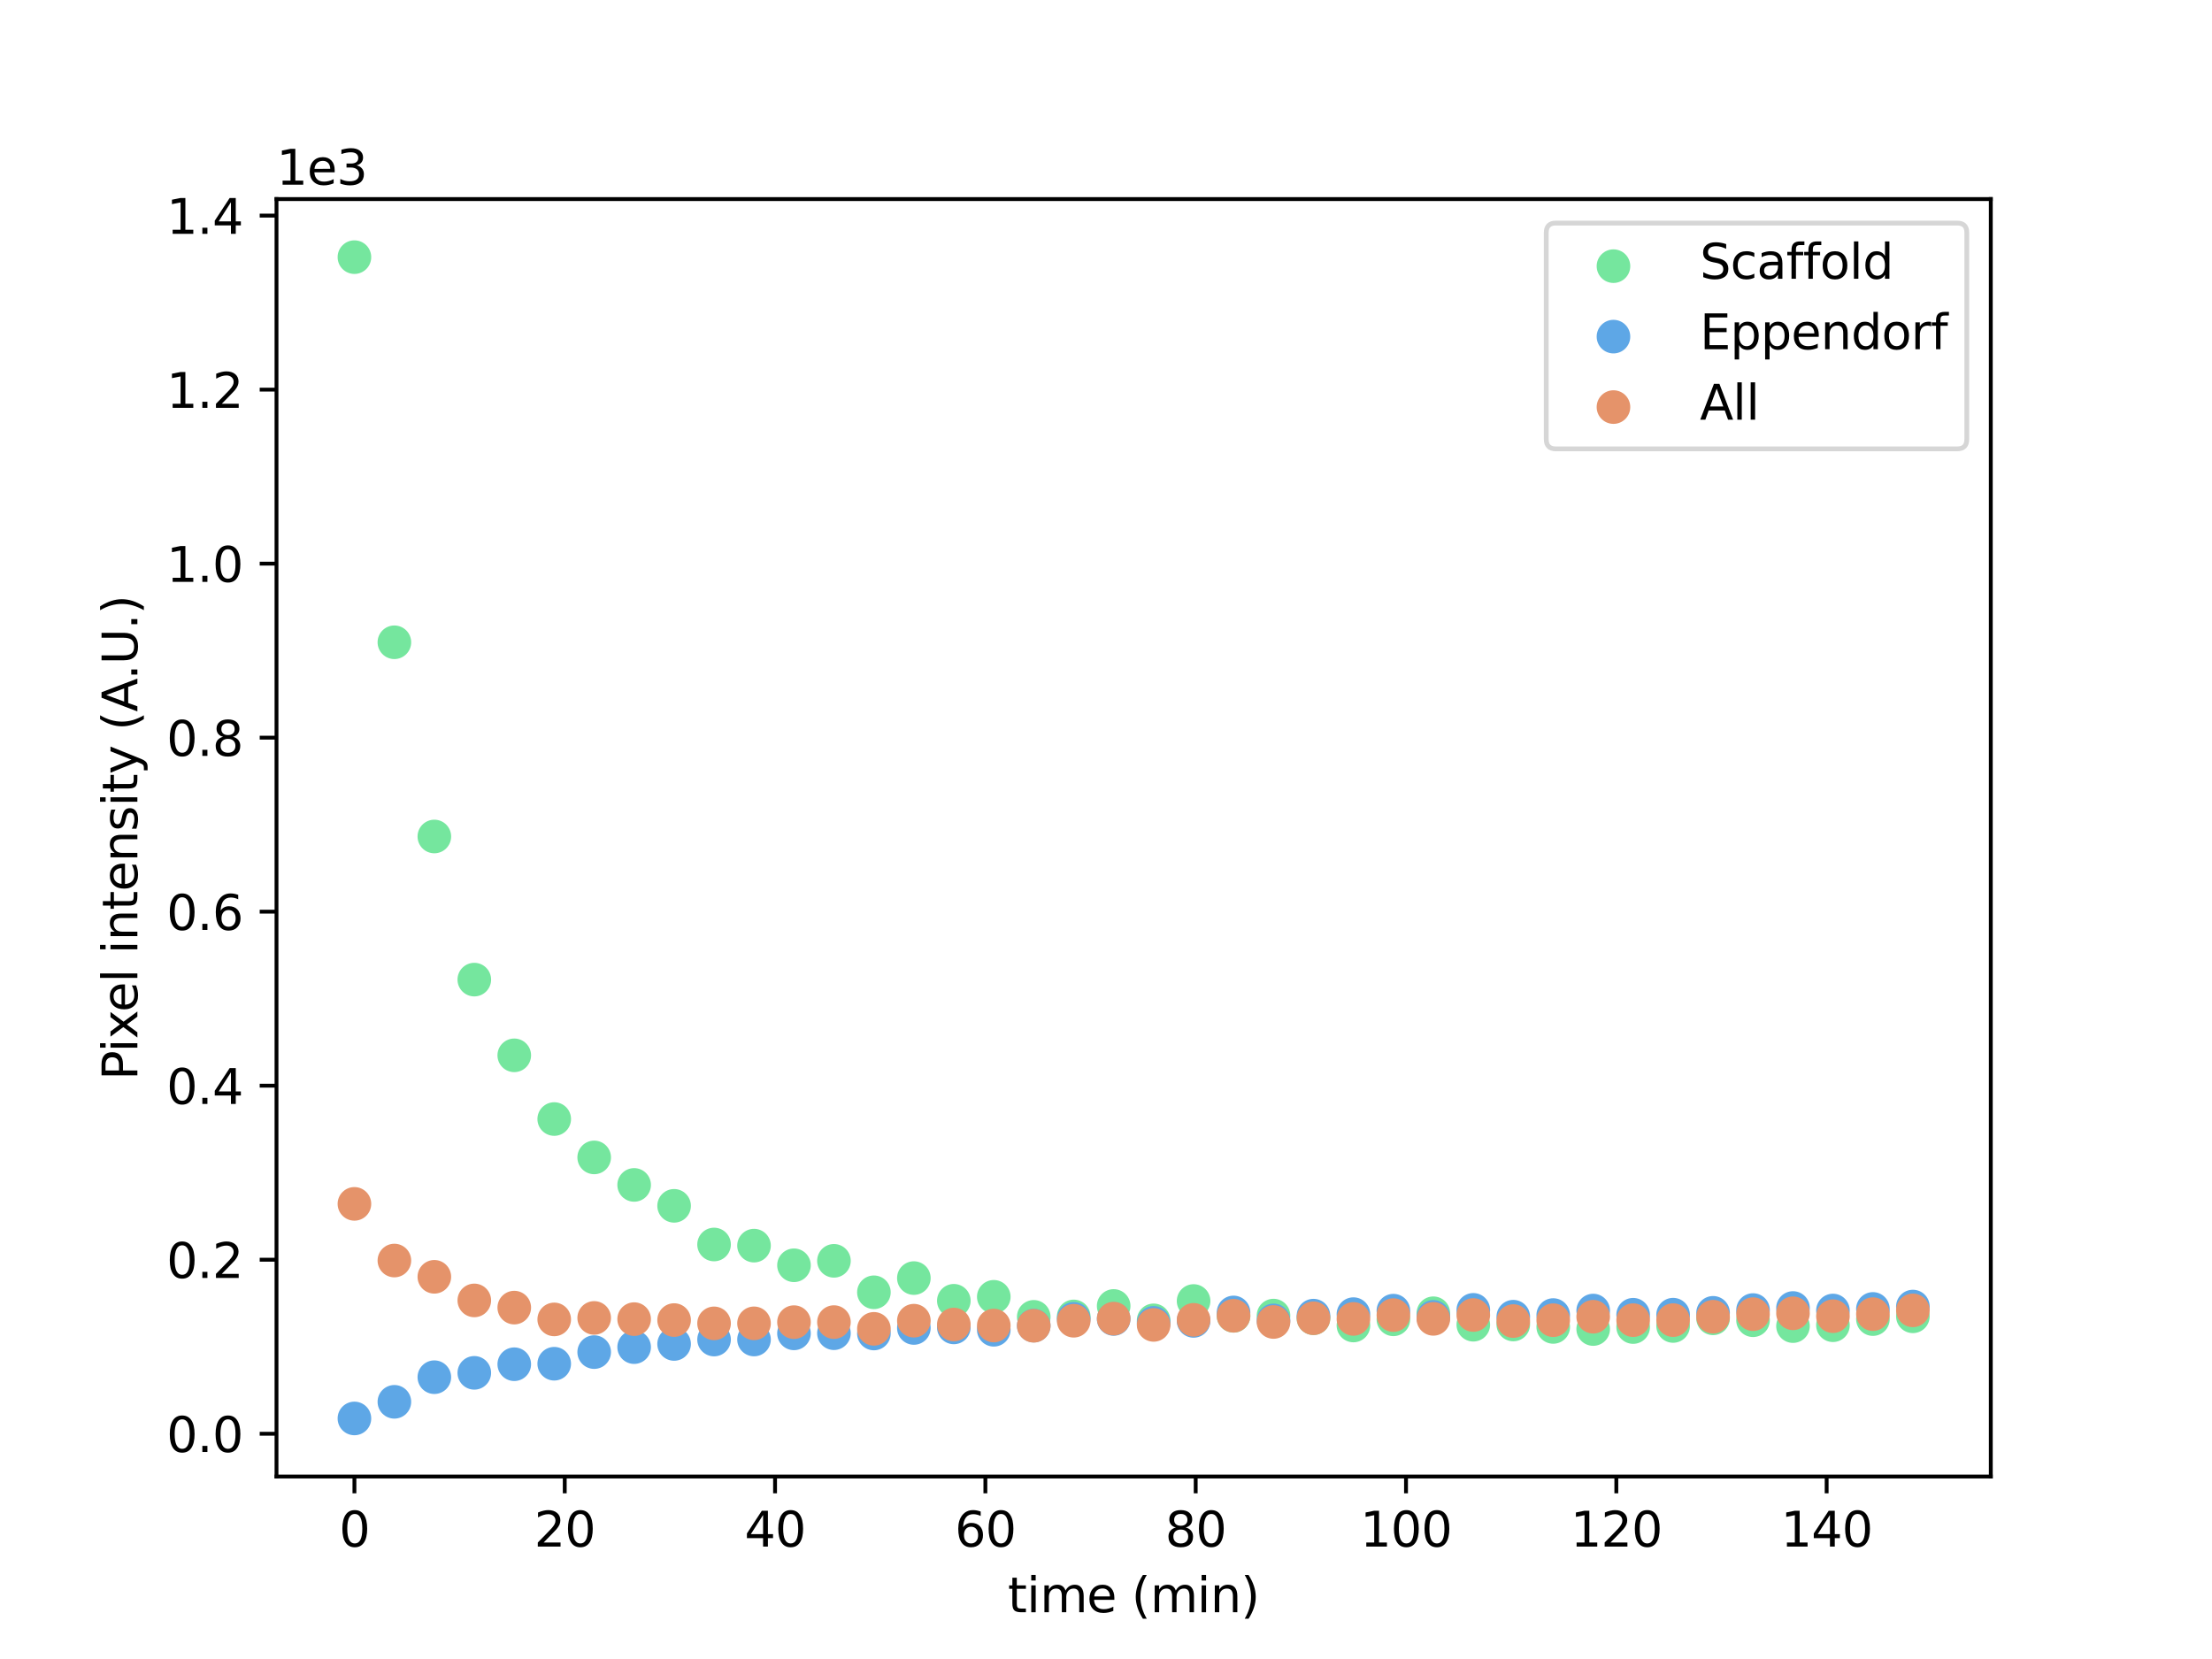 <?xml version="1.0" encoding="utf-8" standalone="no"?>
<!DOCTYPE svg PUBLIC "-//W3C//DTD SVG 1.1//EN"
  "http://www.w3.org/Graphics/SVG/1.1/DTD/svg11.dtd">
<svg xmlns:xlink="http://www.w3.org/1999/xlink" width="460.8pt" height="345.6pt" viewBox="0 0 460.8 345.6" xmlns="http://www.w3.org/2000/svg" version="1.1">
 <defs>
  <style type="text/css">*{stroke-linejoin: round; stroke-linecap: butt}</style>
 </defs>
 <g id="figure_1">
  <g id="patch_1">
   <path d="M 0 345.6 
L 460.8 345.6 
L 460.8 0 
L 0 0 
z
" style="fill: #ffffff"/>
  </g>
  <g id="axes_1">
   <g id="patch_2">
    <path d="M 57.6 307.584 
L 414.72 307.584 
L 414.72 41.472 
L 57.6 41.472 
z
" style="fill: #ffffff"/>
   </g>
   <g id="PathCollection_1">
    <defs>
     <path id="m7f2097a8d9" d="M 0 3 
C 0.796 3 1.559 2.684 2.121 2.121 
C 2.684 1.559 3 0.796 3 0 
C 3 -0.796 2.684 -1.559 2.121 -2.121 
C 1.559 -2.684 0.796 -3 0 -3 
C -0.796 -3 -1.559 -2.684 -2.121 -2.121 
C -2.684 -1.559 -3 -0.796 -3 0 
C -3 0.796 -2.684 1.559 -2.121 2.121 
C -1.559 2.684 -0.796 3 0 3 
z
" style="stroke: #75e69e"/>
    </defs>
    <g clip-path="url(#p65e204c1fe)">
     <use xlink:href="#m7f2097a8d9" x="73.833" y="53.568" style="fill: #75e69e; stroke: #75e69e"/>
     <use xlink:href="#m7f2097a8d9" x="82.157" y="133.798" style="fill: #75e69e; stroke: #75e69e"/>
     <use xlink:href="#m7f2097a8d9" x="90.482" y="174.256" style="fill: #75e69e; stroke: #75e69e"/>
     <use xlink:href="#m7f2097a8d9" x="98.806" y="204.071" style="fill: #75e69e; stroke: #75e69e"/>
     <use xlink:href="#m7f2097a8d9" x="107.131" y="219.844" style="fill: #75e69e; stroke: #75e69e"/>
     <use xlink:href="#m7f2097a8d9" x="115.455" y="233.116" style="fill: #75e69e; stroke: #75e69e"/>
     <use xlink:href="#m7f2097a8d9" x="123.78" y="241.111" style="fill: #75e69e; stroke: #75e69e"/>
     <use xlink:href="#m7f2097a8d9" x="132.104" y="246.84" style="fill: #75e69e; stroke: #75e69e"/>
     <use xlink:href="#m7f2097a8d9" x="140.429" y="251.196" style="fill: #75e69e; stroke: #75e69e"/>
     <use xlink:href="#m7f2097a8d9" x="148.753" y="259.251" style="fill: #75e69e; stroke: #75e69e"/>
     <use xlink:href="#m7f2097a8d9" x="157.077" y="259.488" style="fill: #75e69e; stroke: #75e69e"/>
     <use xlink:href="#m7f2097a8d9" x="165.402" y="263.582" style="fill: #75e69e; stroke: #75e69e"/>
     <use xlink:href="#m7f2097a8d9" x="173.726" y="262.652" style="fill: #75e69e; stroke: #75e69e"/>
     <use xlink:href="#m7f2097a8d9" x="182.051" y="269.207" style="fill: #75e69e; stroke: #75e69e"/>
     <use xlink:href="#m7f2097a8d9" x="190.375" y="266.249" style="fill: #75e69e; stroke: #75e69e"/>
     <use xlink:href="#m7f2097a8d9" x="198.7" y="270.974" style="fill: #75e69e; stroke: #75e69e"/>
     <use xlink:href="#m7f2097a8d9" x="207.024" y="270.149" style="fill: #75e69e; stroke: #75e69e"/>
     <use xlink:href="#m7f2097a8d9" x="215.349" y="274.321" style="fill: #75e69e; stroke: #75e69e"/>
     <use xlink:href="#m7f2097a8d9" x="223.673" y="274.237" style="fill: #75e69e; stroke: #75e69e"/>
     <use xlink:href="#m7f2097a8d9" x="231.998" y="272.056" style="fill: #75e69e; stroke: #75e69e"/>
     <use xlink:href="#m7f2097a8d9" x="240.322" y="275.054" style="fill: #75e69e; stroke: #75e69e"/>
     <use xlink:href="#m7f2097a8d9" x="248.647" y="271.021" style="fill: #75e69e; stroke: #75e69e"/>
     <use xlink:href="#m7f2097a8d9" x="256.971" y="274.11" style="fill: #75e69e; stroke: #75e69e"/>
     <use xlink:href="#m7f2097a8d9" x="265.296" y="274.061" style="fill: #75e69e; stroke: #75e69e"/>
     <use xlink:href="#m7f2097a8d9" x="273.62" y="274.607" style="fill: #75e69e; stroke: #75e69e"/>
     <use xlink:href="#m7f2097a8d9" x="281.945" y="276.126" style="fill: #75e69e; stroke: #75e69e"/>
     <use xlink:href="#m7f2097a8d9" x="290.269" y="274.839" style="fill: #75e69e; stroke: #75e69e"/>
     <use xlink:href="#m7f2097a8d9" x="298.594" y="273.576" style="fill: #75e69e; stroke: #75e69e"/>
     <use xlink:href="#m7f2097a8d9" x="306.918" y="275.963" style="fill: #75e69e; stroke: #75e69e"/>
     <use xlink:href="#m7f2097a8d9" x="315.243" y="275.918" style="fill: #75e69e; stroke: #75e69e"/>
     <use xlink:href="#m7f2097a8d9" x="323.567" y="276.424" style="fill: #75e69e; stroke: #75e69e"/>
     <use xlink:href="#m7f2097a8d9" x="331.891" y="276.862" style="fill: #75e69e; stroke: #75e69e"/>
     <use xlink:href="#m7f2097a8d9" x="340.216" y="276.447" style="fill: #75e69e; stroke: #75e69e"/>
     <use xlink:href="#m7f2097a8d9" x="348.54" y="276.226" style="fill: #75e69e; stroke: #75e69e"/>
     <use xlink:href="#m7f2097a8d9" x="356.865" y="274.63" style="fill: #75e69e; stroke: #75e69e"/>
     <use xlink:href="#m7f2097a8d9" x="365.189" y="275.031" style="fill: #75e69e; stroke: #75e69e"/>
     <use xlink:href="#m7f2097a8d9" x="373.514" y="276.253" style="fill: #75e69e; stroke: #75e69e"/>
     <use xlink:href="#m7f2097a8d9" x="381.838" y="276.072" style="fill: #75e69e; stroke: #75e69e"/>
     <use xlink:href="#m7f2097a8d9" x="390.163" y="274.792" style="fill: #75e69e; stroke: #75e69e"/>
     <use xlink:href="#m7f2097a8d9" x="398.487" y="274.213" style="fill: #75e69e; stroke: #75e69e"/>
    </g>
   </g>
   <g id="PathCollection_2">
    <defs>
     <path id="m0fb9d7b180" d="M 0 3 
C 0.796 3 1.559 2.684 2.121 2.121 
C 2.684 1.559 3 0.796 3 0 
C 3 -0.796 2.684 -1.559 2.121 -2.121 
C 1.559 -2.684 0.796 -3 0 -3 
C -0.796 -3 -1.559 -2.684 -2.121 -2.121 
C -2.684 -1.559 -3 -0.796 -3 0 
C -3 0.796 -2.684 1.559 -2.121 2.121 
C -1.559 2.684 -0.796 3 0 3 
z
" style="stroke: #5ea7e6"/>
    </defs>
    <g clip-path="url(#p65e204c1fe)">
     <use xlink:href="#m0fb9d7b180" x="73.833" y="295.488" style="fill: #5ea7e6; stroke: #5ea7e6"/>
     <use xlink:href="#m0fb9d7b180" x="82.157" y="292.024" style="fill: #5ea7e6; stroke: #5ea7e6"/>
     <use xlink:href="#m0fb9d7b180" x="90.482" y="286.894" style="fill: #5ea7e6; stroke: #5ea7e6"/>
     <use xlink:href="#m0fb9d7b180" x="98.806" y="285.988" style="fill: #5ea7e6; stroke: #5ea7e6"/>
     <use xlink:href="#m0fb9d7b180" x="107.131" y="284.194" style="fill: #5ea7e6; stroke: #5ea7e6"/>
     <use xlink:href="#m0fb9d7b180" x="115.455" y="284.09" style="fill: #5ea7e6; stroke: #5ea7e6"/>
     <use xlink:href="#m0fb9d7b180" x="123.78" y="281.668" style="fill: #5ea7e6; stroke: #5ea7e6"/>
     <use xlink:href="#m0fb9d7b180" x="132.104" y="280.631" style="fill: #5ea7e6; stroke: #5ea7e6"/>
     <use xlink:href="#m0fb9d7b180" x="140.429" y="279.971" style="fill: #5ea7e6; stroke: #5ea7e6"/>
     <use xlink:href="#m0fb9d7b180" x="148.753" y="279.051" style="fill: #5ea7e6; stroke: #5ea7e6"/>
     <use xlink:href="#m0fb9d7b180" x="157.077" y="279.043" style="fill: #5ea7e6; stroke: #5ea7e6"/>
     <use xlink:href="#m0fb9d7b180" x="165.402" y="277.766" style="fill: #5ea7e6; stroke: #5ea7e6"/>
     <use xlink:href="#m0fb9d7b180" x="173.726" y="277.734" style="fill: #5ea7e6; stroke: #5ea7e6"/>
     <use xlink:href="#m0fb9d7b180" x="182.051" y="277.793" style="fill: #5ea7e6; stroke: #5ea7e6"/>
     <use xlink:href="#m0fb9d7b180" x="190.375" y="276.641" style="fill: #5ea7e6; stroke: #5ea7e6"/>
     <use xlink:href="#m0fb9d7b180" x="198.7" y="276.524" style="fill: #5ea7e6; stroke: #5ea7e6"/>
     <use xlink:href="#m0fb9d7b180" x="207.024" y="277.017" style="fill: #5ea7e6; stroke: #5ea7e6"/>
     <use xlink:href="#m0fb9d7b180" x="215.349" y="276.151" style="fill: #5ea7e6; stroke: #5ea7e6"/>
     <use xlink:href="#m0fb9d7b180" x="223.673" y="274.735" style="fill: #5ea7e6; stroke: #5ea7e6"/>
     <use xlink:href="#m0fb9d7b180" x="231.998" y="274.762" style="fill: #5ea7e6; stroke: #5ea7e6"/>
     <use xlink:href="#m0fb9d7b180" x="240.322" y="275.576" style="fill: #5ea7e6; stroke: #5ea7e6"/>
     <use xlink:href="#m0fb9d7b180" x="248.647" y="275.167" style="fill: #5ea7e6; stroke: #5ea7e6"/>
     <use xlink:href="#m0fb9d7b180" x="256.971" y="273.408" style="fill: #5ea7e6; stroke: #5ea7e6"/>
     <use xlink:href="#m0fb9d7b180" x="265.296" y="275.067" style="fill: #5ea7e6; stroke: #5ea7e6"/>
     <use xlink:href="#m0fb9d7b180" x="273.62" y="274.073" style="fill: #5ea7e6; stroke: #5ea7e6"/>
     <use xlink:href="#m0fb9d7b180" x="281.945" y="273.758" style="fill: #5ea7e6; stroke: #5ea7e6"/>
     <use xlink:href="#m0fb9d7b180" x="290.269" y="273.036" style="fill: #5ea7e6; stroke: #5ea7e6"/>
     <use xlink:href="#m0fb9d7b180" x="298.594" y="274.333" style="fill: #5ea7e6; stroke: #5ea7e6"/>
     <use xlink:href="#m0fb9d7b180" x="306.918" y="272.865" style="fill: #5ea7e6; stroke: #5ea7e6"/>
     <use xlink:href="#m0fb9d7b180" x="315.243" y="274.292" style="fill: #5ea7e6; stroke: #5ea7e6"/>
     <use xlink:href="#m0fb9d7b180" x="323.567" y="273.949" style="fill: #5ea7e6; stroke: #5ea7e6"/>
     <use xlink:href="#m0fb9d7b180" x="331.891" y="273.014" style="fill: #5ea7e6; stroke: #5ea7e6"/>
     <use xlink:href="#m0fb9d7b180" x="340.216" y="273.884" style="fill: #5ea7e6; stroke: #5ea7e6"/>
     <use xlink:href="#m0fb9d7b180" x="348.54" y="273.869" style="fill: #5ea7e6; stroke: #5ea7e6"/>
     <use xlink:href="#m0fb9d7b180" x="356.865" y="273.486" style="fill: #5ea7e6; stroke: #5ea7e6"/>
     <use xlink:href="#m0fb9d7b180" x="365.189" y="272.906" style="fill: #5ea7e6; stroke: #5ea7e6"/>
     <use xlink:href="#m0fb9d7b180" x="373.514" y="272.482" style="fill: #5ea7e6; stroke: #5ea7e6"/>
     <use xlink:href="#m0fb9d7b180" x="381.838" y="273.004" style="fill: #5ea7e6; stroke: #5ea7e6"/>
     <use xlink:href="#m0fb9d7b180" x="390.163" y="272.673" style="fill: #5ea7e6; stroke: #5ea7e6"/>
     <use xlink:href="#m0fb9d7b180" x="398.487" y="272.177" style="fill: #5ea7e6; stroke: #5ea7e6"/>
    </g>
   </g>
   <g id="PathCollection_3">
    <defs>
     <path id="me31ae03d60" d="M 0 3 
C 0.796 3 1.559 2.684 2.121 2.121 
C 2.684 1.559 3 0.796 3 0 
C 3 -0.796 2.684 -1.559 2.121 -2.121 
C 1.559 -2.684 0.796 -3 0 -3 
C -0.796 -3 -1.559 -2.684 -2.121 -2.121 
C -2.684 -1.559 -3 -0.796 -3 0 
C -3 0.796 -2.684 1.559 -2.121 2.121 
C -1.559 2.684 -0.796 3 0 3 
z
" style="stroke: #e5936a"/>
    </defs>
    <g clip-path="url(#p65e204c1fe)">
     <use xlink:href="#me31ae03d60" x="73.833" y="250.788" style="fill: #e5936a; stroke: #e5936a"/>
     <use xlink:href="#me31ae03d60" x="82.157" y="262.593" style="fill: #e5936a; stroke: #e5936a"/>
     <use xlink:href="#me31ae03d60" x="90.482" y="265.982" style="fill: #e5936a; stroke: #e5936a"/>
     <use xlink:href="#me31ae03d60" x="98.806" y="270.901" style="fill: #e5936a; stroke: #e5936a"/>
     <use xlink:href="#me31ae03d60" x="107.131" y="272.399" style="fill: #e5936a; stroke: #e5936a"/>
     <use xlink:href="#me31ae03d60" x="115.455" y="274.857" style="fill: #e5936a; stroke: #e5936a"/>
     <use xlink:href="#me31ae03d60" x="123.78" y="274.549" style="fill: #e5936a; stroke: #e5936a"/>
     <use xlink:href="#me31ae03d60" x="132.104" y="274.798" style="fill: #e5936a; stroke: #e5936a"/>
     <use xlink:href="#me31ae03d60" x="140.429" y="274.994" style="fill: #e5936a; stroke: #e5936a"/>
     <use xlink:href="#me31ae03d60" x="148.753" y="275.681" style="fill: #e5936a; stroke: #e5936a"/>
     <use xlink:href="#me31ae03d60" x="157.077" y="275.674" style="fill: #e5936a; stroke: #e5936a"/>
     <use xlink:href="#me31ae03d60" x="165.402" y="275.428" style="fill: #e5936a; stroke: #e5936a"/>
     <use xlink:href="#me31ae03d60" x="173.726" y="275.418" style="fill: #e5936a; stroke: #e5936a"/>
     <use xlink:href="#me31ae03d60" x="182.051" y="276.823" style="fill: #e5936a; stroke: #e5936a"/>
     <use xlink:href="#me31ae03d60" x="190.375" y="275.124" style="fill: #e5936a; stroke: #e5936a"/>
     <use xlink:href="#me31ae03d60" x="198.7" y="275.923" style="fill: #e5936a; stroke: #e5936a"/>
     <use xlink:href="#me31ae03d60" x="207.024" y="276.134" style="fill: #e5936a; stroke: #e5936a"/>
     <use xlink:href="#me31ae03d60" x="215.349" y="276.18" style="fill: #e5936a; stroke: #e5936a"/>
     <use xlink:href="#me31ae03d60" x="223.673" y="275.137" style="fill: #e5936a; stroke: #e5936a"/>
     <use xlink:href="#me31ae03d60" x="231.998" y="274.693" style="fill: #e5936a; stroke: #e5936a"/>
     <use xlink:href="#me31ae03d60" x="240.322" y="276.001" style="fill: #e5936a; stroke: #e5936a"/>
     <use xlink:href="#me31ae03d60" x="248.647" y="274.945" style="fill: #e5936a; stroke: #e5936a"/>
     <use xlink:href="#me31ae03d60" x="256.971" y="274.098" style="fill: #e5936a; stroke: #e5936a"/>
     <use xlink:href="#me31ae03d60" x="265.296" y="275.394" style="fill: #e5936a; stroke: #e5936a"/>
     <use xlink:href="#me31ae03d60" x="273.62" y="274.617" style="fill: #e5936a; stroke: #e5936a"/>
     <use xlink:href="#me31ae03d60" x="281.945" y="274.755" style="fill: #e5936a; stroke: #e5936a"/>
     <use xlink:href="#me31ae03d60" x="290.269" y="273.962" style="fill: #e5936a; stroke: #e5936a"/>
     <use xlink:href="#me31ae03d60" x="298.594" y="274.742" style="fill: #e5936a; stroke: #e5936a"/>
     <use xlink:href="#me31ae03d60" x="306.918" y="273.942" style="fill: #e5936a; stroke: #e5936a"/>
     <use xlink:href="#me31ae03d60" x="315.243" y="275.202" style="fill: #e5936a; stroke: #e5936a"/>
     <use xlink:href="#me31ae03d60" x="323.567" y="275.021" style="fill: #e5936a; stroke: #e5936a"/>
     <use xlink:href="#me31ae03d60" x="331.891" y="274.3" style="fill: #e5936a; stroke: #e5936a"/>
     <use xlink:href="#me31ae03d60" x="340.216" y="275.013" style="fill: #e5936a; stroke: #e5936a"/>
     <use xlink:href="#me31ae03d60" x="348.54" y="275.005" style="fill: #e5936a; stroke: #e5936a"/>
     <use xlink:href="#me31ae03d60" x="356.865" y="274.298" style="fill: #e5936a; stroke: #e5936a"/>
     <use xlink:href="#me31ae03d60" x="365.189" y="273.762" style="fill: #e5936a; stroke: #e5936a"/>
     <use xlink:href="#me31ae03d60" x="373.514" y="273.582" style="fill: #e5936a; stroke: #e5936a"/>
     <use xlink:href="#me31ae03d60" x="381.838" y="274.187" style="fill: #e5936a; stroke: #e5936a"/>
     <use xlink:href="#me31ae03d60" x="390.163" y="273.76" style="fill: #e5936a; stroke: #e5936a"/>
     <use xlink:href="#me31ae03d60" x="398.487" y="272.972" style="fill: #e5936a; stroke: #e5936a"/>
    </g>
   </g>
   <g id="matplotlib.axis_1">
    <g id="xtick_1">
     <g id="line2d_1">
      <defs>
       <path id="m56c9a4804e" d="M 0 0 
L 0 3.5 
" style="stroke: #000000; stroke-width: 0.8"/>
      </defs>
      <g>
       <use xlink:href="#m56c9a4804e" x="73.833" y="307.584" style="stroke: #000000; stroke-width: 0.8"/>
      </g>
     </g>
     <g id="text_1">
      <!-- 0 -->
      <g transform="translate(70.651 322.182) scale(0.1 -0.1)">
       <defs>
        <path id="DejaVuSans-30" d="M 2034 4250 
Q 1547 4250 1301 3770 
Q 1056 3291 1056 2328 
Q 1056 1369 1301 889 
Q 1547 409 2034 409 
Q 2525 409 2770 889 
Q 3016 1369 3016 2328 
Q 3016 3291 2770 3770 
Q 2525 4250 2034 4250 
z
M 2034 4750 
Q 2819 4750 3233 4129 
Q 3647 3509 3647 2328 
Q 3647 1150 3233 529 
Q 2819 -91 2034 -91 
Q 1250 -91 836 529 
Q 422 1150 422 2328 
Q 422 3509 836 4129 
Q 1250 4750 2034 4750 
z
" transform="scale(0.016)"/>
       </defs>
       <use xlink:href="#DejaVuSans-30"/>
      </g>
     </g>
    </g>
    <g id="xtick_2">
     <g id="line2d_2">
      <g>
       <use xlink:href="#m56c9a4804e" x="117.646" y="307.584" style="stroke: #000000; stroke-width: 0.8"/>
      </g>
     </g>
     <g id="text_2">
      <!-- 20 -->
      <g transform="translate(111.283 322.182) scale(0.1 -0.1)">
       <defs>
        <path id="DejaVuSans-32" d="M 1228 531 
L 3431 531 
L 3431 0 
L 469 0 
L 469 531 
Q 828 903 1448 1529 
Q 2069 2156 2228 2338 
Q 2531 2678 2651 2914 
Q 2772 3150 2772 3378 
Q 2772 3750 2511 3984 
Q 2250 4219 1831 4219 
Q 1534 4219 1204 4116 
Q 875 4013 500 3803 
L 500 4441 
Q 881 4594 1212 4672 
Q 1544 4750 1819 4750 
Q 2544 4750 2975 4387 
Q 3406 4025 3406 3419 
Q 3406 3131 3298 2873 
Q 3191 2616 2906 2266 
Q 2828 2175 2409 1742 
Q 1991 1309 1228 531 
z
" transform="scale(0.016)"/>
       </defs>
       <use xlink:href="#DejaVuSans-32"/>
       <use xlink:href="#DejaVuSans-30" x="63.623"/>
      </g>
     </g>
    </g>
    <g id="xtick_3">
     <g id="line2d_3">
      <g>
       <use xlink:href="#m56c9a4804e" x="161.459" y="307.584" style="stroke: #000000; stroke-width: 0.8"/>
      </g>
     </g>
     <g id="text_3">
      <!-- 40 -->
      <g transform="translate(155.096 322.182) scale(0.1 -0.1)">
       <defs>
        <path id="DejaVuSans-34" d="M 2419 4116 
L 825 1625 
L 2419 1625 
L 2419 4116 
z
M 2253 4666 
L 3047 4666 
L 3047 1625 
L 3713 1625 
L 3713 1100 
L 3047 1100 
L 3047 0 
L 2419 0 
L 2419 1100 
L 313 1100 
L 313 1709 
L 2253 4666 
z
" transform="scale(0.016)"/>
       </defs>
       <use xlink:href="#DejaVuSans-34"/>
       <use xlink:href="#DejaVuSans-30" x="63.623"/>
      </g>
     </g>
    </g>
    <g id="xtick_4">
     <g id="line2d_4">
      <g>
       <use xlink:href="#m56c9a4804e" x="205.272" y="307.584" style="stroke: #000000; stroke-width: 0.8"/>
      </g>
     </g>
     <g id="text_4">
      <!-- 60 -->
      <g transform="translate(198.909 322.182) scale(0.1 -0.1)">
       <defs>
        <path id="DejaVuSans-36" d="M 2113 2584 
Q 1688 2584 1439 2293 
Q 1191 2003 1191 1497 
Q 1191 994 1439 701 
Q 1688 409 2113 409 
Q 2538 409 2786 701 
Q 3034 994 3034 1497 
Q 3034 2003 2786 2293 
Q 2538 2584 2113 2584 
z
M 3366 4563 
L 3366 3988 
Q 3128 4100 2886 4159 
Q 2644 4219 2406 4219 
Q 1781 4219 1451 3797 
Q 1122 3375 1075 2522 
Q 1259 2794 1537 2939 
Q 1816 3084 2150 3084 
Q 2853 3084 3261 2657 
Q 3669 2231 3669 1497 
Q 3669 778 3244 343 
Q 2819 -91 2113 -91 
Q 1303 -91 875 529 
Q 447 1150 447 2328 
Q 447 3434 972 4092 
Q 1497 4750 2381 4750 
Q 2619 4750 2861 4703 
Q 3103 4656 3366 4563 
z
" transform="scale(0.016)"/>
       </defs>
       <use xlink:href="#DejaVuSans-36"/>
       <use xlink:href="#DejaVuSans-30" x="63.623"/>
      </g>
     </g>
    </g>
    <g id="xtick_5">
     <g id="line2d_5">
      <g>
       <use xlink:href="#m56c9a4804e" x="249.085" y="307.584" style="stroke: #000000; stroke-width: 0.8"/>
      </g>
     </g>
     <g id="text_5">
      <!-- 80 -->
      <g transform="translate(242.722 322.182) scale(0.1 -0.1)">
       <defs>
        <path id="DejaVuSans-38" d="M 2034 2216 
Q 1584 2216 1326 1975 
Q 1069 1734 1069 1313 
Q 1069 891 1326 650 
Q 1584 409 2034 409 
Q 2484 409 2743 651 
Q 3003 894 3003 1313 
Q 3003 1734 2745 1975 
Q 2488 2216 2034 2216 
z
M 1403 2484 
Q 997 2584 770 2862 
Q 544 3141 544 3541 
Q 544 4100 942 4425 
Q 1341 4750 2034 4750 
Q 2731 4750 3128 4425 
Q 3525 4100 3525 3541 
Q 3525 3141 3298 2862 
Q 3072 2584 2669 2484 
Q 3125 2378 3379 2068 
Q 3634 1759 3634 1313 
Q 3634 634 3220 271 
Q 2806 -91 2034 -91 
Q 1263 -91 848 271 
Q 434 634 434 1313 
Q 434 1759 690 2068 
Q 947 2378 1403 2484 
z
M 1172 3481 
Q 1172 3119 1398 2916 
Q 1625 2713 2034 2713 
Q 2441 2713 2670 2916 
Q 2900 3119 2900 3481 
Q 2900 3844 2670 4047 
Q 2441 4250 2034 4250 
Q 1625 4250 1398 4047 
Q 1172 3844 1172 3481 
z
" transform="scale(0.016)"/>
       </defs>
       <use xlink:href="#DejaVuSans-38"/>
       <use xlink:href="#DejaVuSans-30" x="63.623"/>
      </g>
     </g>
    </g>
    <g id="xtick_6">
     <g id="line2d_6">
      <g>
       <use xlink:href="#m56c9a4804e" x="292.898" y="307.584" style="stroke: #000000; stroke-width: 0.8"/>
      </g>
     </g>
     <g id="text_6">
      <!-- 100 -->
      <g transform="translate(283.354 322.182) scale(0.1 -0.1)">
       <defs>
        <path id="DejaVuSans-31" d="M 794 531 
L 1825 531 
L 1825 4091 
L 703 3866 
L 703 4441 
L 1819 4666 
L 2450 4666 
L 2450 531 
L 3481 531 
L 3481 0 
L 794 0 
L 794 531 
z
" transform="scale(0.016)"/>
       </defs>
       <use xlink:href="#DejaVuSans-31"/>
       <use xlink:href="#DejaVuSans-30" x="63.623"/>
       <use xlink:href="#DejaVuSans-30" x="127.246"/>
      </g>
     </g>
    </g>
    <g id="xtick_7">
     <g id="line2d_7">
      <g>
       <use xlink:href="#m56c9a4804e" x="336.711" y="307.584" style="stroke: #000000; stroke-width: 0.8"/>
      </g>
     </g>
     <g id="text_7">
      <!-- 120 -->
      <g transform="translate(327.167 322.182) scale(0.1 -0.1)">
       <use xlink:href="#DejaVuSans-31"/>
       <use xlink:href="#DejaVuSans-32" x="63.623"/>
       <use xlink:href="#DejaVuSans-30" x="127.246"/>
      </g>
     </g>
    </g>
    <g id="xtick_8">
     <g id="line2d_8">
      <g>
       <use xlink:href="#m56c9a4804e" x="380.524" y="307.584" style="stroke: #000000; stroke-width: 0.8"/>
      </g>
     </g>
     <g id="text_8">
      <!-- 140 -->
      <g transform="translate(370.98 322.182) scale(0.1 -0.1)">
       <use xlink:href="#DejaVuSans-31"/>
       <use xlink:href="#DejaVuSans-34" x="63.623"/>
       <use xlink:href="#DejaVuSans-30" x="127.246"/>
      </g>
     </g>
    </g>
    <g id="text_9">
     <!-- time (min) -->
     <g transform="translate(209.945 335.861) scale(0.1 -0.1)">
      <defs>
       <path id="DejaVuSans-74" d="M 1172 4494 
L 1172 3500 
L 2356 3500 
L 2356 3053 
L 1172 3053 
L 1172 1153 
Q 1172 725 1289 603 
Q 1406 481 1766 481 
L 2356 481 
L 2356 0 
L 1766 0 
Q 1100 0 847 248 
Q 594 497 594 1153 
L 594 3053 
L 172 3053 
L 172 3500 
L 594 3500 
L 594 4494 
L 1172 4494 
z
" transform="scale(0.016)"/>
       <path id="DejaVuSans-69" d="M 603 3500 
L 1178 3500 
L 1178 0 
L 603 0 
L 603 3500 
z
M 603 4863 
L 1178 4863 
L 1178 4134 
L 603 4134 
L 603 4863 
z
" transform="scale(0.016)"/>
       <path id="DejaVuSans-6d" d="M 3328 2828 
Q 3544 3216 3844 3400 
Q 4144 3584 4550 3584 
Q 5097 3584 5394 3201 
Q 5691 2819 5691 2113 
L 5691 0 
L 5113 0 
L 5113 2094 
Q 5113 2597 4934 2840 
Q 4756 3084 4391 3084 
Q 3944 3084 3684 2787 
Q 3425 2491 3425 1978 
L 3425 0 
L 2847 0 
L 2847 2094 
Q 2847 2600 2669 2842 
Q 2491 3084 2119 3084 
Q 1678 3084 1418 2786 
Q 1159 2488 1159 1978 
L 1159 0 
L 581 0 
L 581 3500 
L 1159 3500 
L 1159 2956 
Q 1356 3278 1631 3431 
Q 1906 3584 2284 3584 
Q 2666 3584 2933 3390 
Q 3200 3197 3328 2828 
z
" transform="scale(0.016)"/>
       <path id="DejaVuSans-65" d="M 3597 1894 
L 3597 1613 
L 953 1613 
Q 991 1019 1311 708 
Q 1631 397 2203 397 
Q 2534 397 2845 478 
Q 3156 559 3463 722 
L 3463 178 
Q 3153 47 2828 -22 
Q 2503 -91 2169 -91 
Q 1331 -91 842 396 
Q 353 884 353 1716 
Q 353 2575 817 3079 
Q 1281 3584 2069 3584 
Q 2775 3584 3186 3129 
Q 3597 2675 3597 1894 
z
M 3022 2063 
Q 3016 2534 2758 2815 
Q 2500 3097 2075 3097 
Q 1594 3097 1305 2825 
Q 1016 2553 972 2059 
L 3022 2063 
z
" transform="scale(0.016)"/>
       <path id="DejaVuSans-20" transform="scale(0.016)"/>
       <path id="DejaVuSans-28" d="M 1984 4856 
Q 1566 4138 1362 3434 
Q 1159 2731 1159 2009 
Q 1159 1288 1364 580 
Q 1569 -128 1984 -844 
L 1484 -844 
Q 1016 -109 783 600 
Q 550 1309 550 2009 
Q 550 2706 781 3412 
Q 1013 4119 1484 4856 
L 1984 4856 
z
" transform="scale(0.016)"/>
       <path id="DejaVuSans-6e" d="M 3513 2113 
L 3513 0 
L 2938 0 
L 2938 2094 
Q 2938 2591 2744 2837 
Q 2550 3084 2163 3084 
Q 1697 3084 1428 2787 
Q 1159 2491 1159 1978 
L 1159 0 
L 581 0 
L 581 3500 
L 1159 3500 
L 1159 2956 
Q 1366 3272 1645 3428 
Q 1925 3584 2291 3584 
Q 2894 3584 3203 3211 
Q 3513 2838 3513 2113 
z
" transform="scale(0.016)"/>
       <path id="DejaVuSans-29" d="M 513 4856 
L 1013 4856 
Q 1481 4119 1714 3412 
Q 1947 2706 1947 2009 
Q 1947 1309 1714 600 
Q 1481 -109 1013 -844 
L 513 -844 
Q 928 -128 1133 580 
Q 1338 1288 1338 2009 
Q 1338 2731 1133 3434 
Q 928 4138 513 4856 
z
" transform="scale(0.016)"/>
      </defs>
      <use xlink:href="#DejaVuSans-74"/>
      <use xlink:href="#DejaVuSans-69" x="39.209"/>
      <use xlink:href="#DejaVuSans-6d" x="66.992"/>
      <use xlink:href="#DejaVuSans-65" x="164.404"/>
      <use xlink:href="#DejaVuSans-20" x="225.928"/>
      <use xlink:href="#DejaVuSans-28" x="257.715"/>
      <use xlink:href="#DejaVuSans-6d" x="296.729"/>
      <use xlink:href="#DejaVuSans-69" x="394.141"/>
      <use xlink:href="#DejaVuSans-6e" x="421.924"/>
      <use xlink:href="#DejaVuSans-29" x="485.303"/>
     </g>
    </g>
   </g>
   <g id="matplotlib.axis_2">
    <g id="ytick_1">
     <g id="line2d_9">
      <defs>
       <path id="m51b3475179" d="M 0 0 
L -3.5 0 
" style="stroke: #000000; stroke-width: 0.8"/>
      </defs>
      <g>
       <use xlink:href="#m51b3475179" x="57.6" y="298.675" style="stroke: #000000; stroke-width: 0.8"/>
      </g>
     </g>
     <g id="text_10">
      <!-- 0.0 -->
      <g transform="translate(34.697 302.474) scale(0.1 -0.1)">
       <defs>
        <path id="DejaVuSans-2e" d="M 684 794 
L 1344 794 
L 1344 0 
L 684 0 
L 684 794 
z
" transform="scale(0.016)"/>
       </defs>
       <use xlink:href="#DejaVuSans-30"/>
       <use xlink:href="#DejaVuSans-2e" x="63.623"/>
       <use xlink:href="#DejaVuSans-30" x="95.41"/>
      </g>
     </g>
    </g>
    <g id="ytick_2">
     <g id="line2d_10">
      <g>
       <use xlink:href="#m51b3475179" x="57.6" y="262.423" style="stroke: #000000; stroke-width: 0.8"/>
      </g>
     </g>
     <g id="text_11">
      <!-- 0.2 -->
      <g transform="translate(34.697 266.222) scale(0.1 -0.1)">
       <use xlink:href="#DejaVuSans-30"/>
       <use xlink:href="#DejaVuSans-2e" x="63.623"/>
       <use xlink:href="#DejaVuSans-32" x="95.41"/>
      </g>
     </g>
    </g>
    <g id="ytick_3">
     <g id="line2d_11">
      <g>
       <use xlink:href="#m51b3475179" x="57.6" y="226.171" style="stroke: #000000; stroke-width: 0.8"/>
      </g>
     </g>
     <g id="text_12">
      <!-- 0.4 -->
      <g transform="translate(34.697 229.97) scale(0.1 -0.1)">
       <use xlink:href="#DejaVuSans-30"/>
       <use xlink:href="#DejaVuSans-2e" x="63.623"/>
       <use xlink:href="#DejaVuSans-34" x="95.41"/>
      </g>
     </g>
    </g>
    <g id="ytick_4">
     <g id="line2d_12">
      <g>
       <use xlink:href="#m51b3475179" x="57.6" y="189.919" style="stroke: #000000; stroke-width: 0.8"/>
      </g>
     </g>
     <g id="text_13">
      <!-- 0.6 -->
      <g transform="translate(34.697 193.718) scale(0.1 -0.1)">
       <use xlink:href="#DejaVuSans-30"/>
       <use xlink:href="#DejaVuSans-2e" x="63.623"/>
       <use xlink:href="#DejaVuSans-36" x="95.41"/>
      </g>
     </g>
    </g>
    <g id="ytick_5">
     <g id="line2d_13">
      <g>
       <use xlink:href="#m51b3475179" x="57.6" y="153.667" style="stroke: #000000; stroke-width: 0.8"/>
      </g>
     </g>
     <g id="text_14">
      <!-- 0.8 -->
      <g transform="translate(34.697 157.467) scale(0.1 -0.1)">
       <use xlink:href="#DejaVuSans-30"/>
       <use xlink:href="#DejaVuSans-2e" x="63.623"/>
       <use xlink:href="#DejaVuSans-38" x="95.41"/>
      </g>
     </g>
    </g>
    <g id="ytick_6">
     <g id="line2d_14">
      <g>
       <use xlink:href="#m51b3475179" x="57.6" y="117.416" style="stroke: #000000; stroke-width: 0.8"/>
      </g>
     </g>
     <g id="text_15">
      <!-- 1.0 -->
      <g transform="translate(34.697 121.215) scale(0.1 -0.1)">
       <use xlink:href="#DejaVuSans-31"/>
       <use xlink:href="#DejaVuSans-2e" x="63.623"/>
       <use xlink:href="#DejaVuSans-30" x="95.41"/>
      </g>
     </g>
    </g>
    <g id="ytick_7">
     <g id="line2d_15">
      <g>
       <use xlink:href="#m51b3475179" x="57.6" y="81.164" style="stroke: #000000; stroke-width: 0.8"/>
      </g>
     </g>
     <g id="text_16">
      <!-- 1.2 -->
      <g transform="translate(34.697 84.963) scale(0.1 -0.1)">
       <use xlink:href="#DejaVuSans-31"/>
       <use xlink:href="#DejaVuSans-2e" x="63.623"/>
       <use xlink:href="#DejaVuSans-32" x="95.41"/>
      </g>
     </g>
    </g>
    <g id="ytick_8">
     <g id="line2d_16">
      <g>
       <use xlink:href="#m51b3475179" x="57.6" y="44.912" style="stroke: #000000; stroke-width: 0.8"/>
      </g>
     </g>
     <g id="text_17">
      <!-- 1.4 -->
      <g transform="translate(34.697 48.711) scale(0.1 -0.1)">
       <use xlink:href="#DejaVuSans-31"/>
       <use xlink:href="#DejaVuSans-2e" x="63.623"/>
       <use xlink:href="#DejaVuSans-34" x="95.41"/>
      </g>
     </g>
    </g>
    <g id="text_18">
     <!-- Pixel intensity (A.U.) -->
     <g transform="translate(28.617 225.015) rotate(-90) scale(0.1 -0.1)">
      <defs>
       <path id="DejaVuSans-50" d="M 1259 4147 
L 1259 2394 
L 2053 2394 
Q 2494 2394 2734 2622 
Q 2975 2850 2975 3272 
Q 2975 3691 2734 3919 
Q 2494 4147 2053 4147 
L 1259 4147 
z
M 628 4666 
L 2053 4666 
Q 2838 4666 3239 4311 
Q 3641 3956 3641 3272 
Q 3641 2581 3239 2228 
Q 2838 1875 2053 1875 
L 1259 1875 
L 1259 0 
L 628 0 
L 628 4666 
z
" transform="scale(0.016)"/>
       <path id="DejaVuSans-78" d="M 3513 3500 
L 2247 1797 
L 3578 0 
L 2900 0 
L 1881 1375 
L 863 0 
L 184 0 
L 1544 1831 
L 300 3500 
L 978 3500 
L 1906 2253 
L 2834 3500 
L 3513 3500 
z
" transform="scale(0.016)"/>
       <path id="DejaVuSans-6c" d="M 603 4863 
L 1178 4863 
L 1178 0 
L 603 0 
L 603 4863 
z
" transform="scale(0.016)"/>
       <path id="DejaVuSans-73" d="M 2834 3397 
L 2834 2853 
Q 2591 2978 2328 3040 
Q 2066 3103 1784 3103 
Q 1356 3103 1142 2972 
Q 928 2841 928 2578 
Q 928 2378 1081 2264 
Q 1234 2150 1697 2047 
L 1894 2003 
Q 2506 1872 2764 1633 
Q 3022 1394 3022 966 
Q 3022 478 2636 193 
Q 2250 -91 1575 -91 
Q 1294 -91 989 -36 
Q 684 19 347 128 
L 347 722 
Q 666 556 975 473 
Q 1284 391 1588 391 
Q 1994 391 2212 530 
Q 2431 669 2431 922 
Q 2431 1156 2273 1281 
Q 2116 1406 1581 1522 
L 1381 1569 
Q 847 1681 609 1914 
Q 372 2147 372 2553 
Q 372 3047 722 3315 
Q 1072 3584 1716 3584 
Q 2034 3584 2315 3537 
Q 2597 3491 2834 3397 
z
" transform="scale(0.016)"/>
       <path id="DejaVuSans-79" d="M 2059 -325 
Q 1816 -950 1584 -1140 
Q 1353 -1331 966 -1331 
L 506 -1331 
L 506 -850 
L 844 -850 
Q 1081 -850 1212 -737 
Q 1344 -625 1503 -206 
L 1606 56 
L 191 3500 
L 800 3500 
L 1894 763 
L 2988 3500 
L 3597 3500 
L 2059 -325 
z
" transform="scale(0.016)"/>
       <path id="DejaVuSans-41" d="M 2188 4044 
L 1331 1722 
L 3047 1722 
L 2188 4044 
z
M 1831 4666 
L 2547 4666 
L 4325 0 
L 3669 0 
L 3244 1197 
L 1141 1197 
L 716 0 
L 50 0 
L 1831 4666 
z
" transform="scale(0.016)"/>
       <path id="DejaVuSans-55" d="M 556 4666 
L 1191 4666 
L 1191 1831 
Q 1191 1081 1462 751 
Q 1734 422 2344 422 
Q 2950 422 3222 751 
Q 3494 1081 3494 1831 
L 3494 4666 
L 4128 4666 
L 4128 1753 
Q 4128 841 3676 375 
Q 3225 -91 2344 -91 
Q 1459 -91 1007 375 
Q 556 841 556 1753 
L 556 4666 
z
" transform="scale(0.016)"/>
      </defs>
      <use xlink:href="#DejaVuSans-50"/>
      <use xlink:href="#DejaVuSans-69" x="58.053"/>
      <use xlink:href="#DejaVuSans-78" x="85.836"/>
      <use xlink:href="#DejaVuSans-65" x="141.891"/>
      <use xlink:href="#DejaVuSans-6c" x="203.414"/>
      <use xlink:href="#DejaVuSans-20" x="231.197"/>
      <use xlink:href="#DejaVuSans-69" x="262.984"/>
      <use xlink:href="#DejaVuSans-6e" x="290.768"/>
      <use xlink:href="#DejaVuSans-74" x="354.146"/>
      <use xlink:href="#DejaVuSans-65" x="393.355"/>
      <use xlink:href="#DejaVuSans-6e" x="454.879"/>
      <use xlink:href="#DejaVuSans-73" x="518.258"/>
      <use xlink:href="#DejaVuSans-69" x="570.357"/>
      <use xlink:href="#DejaVuSans-74" x="598.141"/>
      <use xlink:href="#DejaVuSans-79" x="637.35"/>
      <use xlink:href="#DejaVuSans-20" x="696.529"/>
      <use xlink:href="#DejaVuSans-28" x="728.316"/>
      <use xlink:href="#DejaVuSans-41" x="767.33"/>
      <use xlink:href="#DejaVuSans-2e" x="833.988"/>
      <use xlink:href="#DejaVuSans-55" x="865.775"/>
      <use xlink:href="#DejaVuSans-2e" x="938.969"/>
      <use xlink:href="#DejaVuSans-29" x="970.756"/>
     </g>
    </g>
    <g id="text_19">
     <!-- 1e3 -->
     <g transform="translate(57.6 38.472) scale(0.1 -0.1)">
      <defs>
       <path id="DejaVuSans-33" d="M 2597 2516 
Q 3050 2419 3304 2112 
Q 3559 1806 3559 1356 
Q 3559 666 3084 287 
Q 2609 -91 1734 -91 
Q 1441 -91 1130 -33 
Q 819 25 488 141 
L 488 750 
Q 750 597 1062 519 
Q 1375 441 1716 441 
Q 2309 441 2620 675 
Q 2931 909 2931 1356 
Q 2931 1769 2642 2001 
Q 2353 2234 1838 2234 
L 1294 2234 
L 1294 2753 
L 1863 2753 
Q 2328 2753 2575 2939 
Q 2822 3125 2822 3475 
Q 2822 3834 2567 4026 
Q 2313 4219 1838 4219 
Q 1578 4219 1281 4162 
Q 984 4106 628 3988 
L 628 4550 
Q 988 4650 1302 4700 
Q 1616 4750 1894 4750 
Q 2613 4750 3031 4423 
Q 3450 4097 3450 3541 
Q 3450 3153 3228 2886 
Q 3006 2619 2597 2516 
z
" transform="scale(0.016)"/>
      </defs>
      <use xlink:href="#DejaVuSans-31"/>
      <use xlink:href="#DejaVuSans-65" x="63.623"/>
      <use xlink:href="#DejaVuSans-33" x="125.146"/>
     </g>
    </g>
   </g>
   <g id="patch_3">
    <path d="M 57.6 307.584 
L 57.6 41.472 
" style="fill: none; stroke: #000000; stroke-width: 0.8; stroke-linejoin: miter; stroke-linecap: square"/>
   </g>
   <g id="patch_4">
    <path d="M 414.72 307.584 
L 414.72 41.472 
" style="fill: none; stroke: #000000; stroke-width: 0.8; stroke-linejoin: miter; stroke-linecap: square"/>
   </g>
   <g id="patch_5">
    <path d="M 57.6 307.584 
L 414.72 307.584 
" style="fill: none; stroke: #000000; stroke-width: 0.8; stroke-linejoin: miter; stroke-linecap: square"/>
   </g>
   <g id="patch_6">
    <path d="M 57.6 41.472 
L 414.72 41.472 
" style="fill: none; stroke: #000000; stroke-width: 0.8; stroke-linejoin: miter; stroke-linecap: square"/>
   </g>
   <g id="legend_1">
    <g id="patch_7">
     <path d="M 324.115 93.506 
L 407.72 93.506 
Q 409.72 93.506 409.72 91.506 
L 409.72 48.472 
Q 409.72 46.472 407.72 46.472 
L 324.115 46.472 
Q 322.115 46.472 322.115 48.472 
L 322.115 91.506 
Q 322.115 93.506 324.115 93.506 
z
" style="fill: #ffffff; opacity: 0.8; stroke: #cccccc; stroke-linejoin: miter"/>
    </g>
    <g id="PathCollection_4">
     <g>
      <use xlink:href="#m7f2097a8d9" x="336.115" y="55.445" style="fill: #75e69e; stroke: #75e69e"/>
     </g>
    </g>
    <g id="text_20">
     <!-- Scaffold -->
     <g transform="translate(354.115 58.07) scale(0.1 -0.1)">
      <defs>
       <path id="DejaVuSans-53" d="M 3425 4513 
L 3425 3897 
Q 3066 4069 2747 4153 
Q 2428 4238 2131 4238 
Q 1616 4238 1336 4038 
Q 1056 3838 1056 3469 
Q 1056 3159 1242 3001 
Q 1428 2844 1947 2747 
L 2328 2669 
Q 3034 2534 3370 2195 
Q 3706 1856 3706 1288 
Q 3706 609 3251 259 
Q 2797 -91 1919 -91 
Q 1588 -91 1214 -16 
Q 841 59 441 206 
L 441 856 
Q 825 641 1194 531 
Q 1563 422 1919 422 
Q 2459 422 2753 634 
Q 3047 847 3047 1241 
Q 3047 1584 2836 1778 
Q 2625 1972 2144 2069 
L 1759 2144 
Q 1053 2284 737 2584 
Q 422 2884 422 3419 
Q 422 4038 858 4394 
Q 1294 4750 2059 4750 
Q 2388 4750 2728 4690 
Q 3069 4631 3425 4513 
z
" transform="scale(0.016)"/>
       <path id="DejaVuSans-63" d="M 3122 3366 
L 3122 2828 
Q 2878 2963 2633 3030 
Q 2388 3097 2138 3097 
Q 1578 3097 1268 2742 
Q 959 2388 959 1747 
Q 959 1106 1268 751 
Q 1578 397 2138 397 
Q 2388 397 2633 464 
Q 2878 531 3122 666 
L 3122 134 
Q 2881 22 2623 -34 
Q 2366 -91 2075 -91 
Q 1284 -91 818 406 
Q 353 903 353 1747 
Q 353 2603 823 3093 
Q 1294 3584 2113 3584 
Q 2378 3584 2631 3529 
Q 2884 3475 3122 3366 
z
" transform="scale(0.016)"/>
       <path id="DejaVuSans-61" d="M 2194 1759 
Q 1497 1759 1228 1600 
Q 959 1441 959 1056 
Q 959 750 1161 570 
Q 1363 391 1709 391 
Q 2188 391 2477 730 
Q 2766 1069 2766 1631 
L 2766 1759 
L 2194 1759 
z
M 3341 1997 
L 3341 0 
L 2766 0 
L 2766 531 
Q 2569 213 2275 61 
Q 1981 -91 1556 -91 
Q 1019 -91 701 211 
Q 384 513 384 1019 
Q 384 1609 779 1909 
Q 1175 2209 1959 2209 
L 2766 2209 
L 2766 2266 
Q 2766 2663 2505 2880 
Q 2244 3097 1772 3097 
Q 1472 3097 1187 3025 
Q 903 2953 641 2809 
L 641 3341 
Q 956 3463 1253 3523 
Q 1550 3584 1831 3584 
Q 2591 3584 2966 3190 
Q 3341 2797 3341 1997 
z
" transform="scale(0.016)"/>
       <path id="DejaVuSans-66" d="M 2375 4863 
L 2375 4384 
L 1825 4384 
Q 1516 4384 1395 4259 
Q 1275 4134 1275 3809 
L 1275 3500 
L 2222 3500 
L 2222 3053 
L 1275 3053 
L 1275 0 
L 697 0 
L 697 3053 
L 147 3053 
L 147 3500 
L 697 3500 
L 697 3744 
Q 697 4328 969 4595 
Q 1241 4863 1831 4863 
L 2375 4863 
z
" transform="scale(0.016)"/>
       <path id="DejaVuSans-6f" d="M 1959 3097 
Q 1497 3097 1228 2736 
Q 959 2375 959 1747 
Q 959 1119 1226 758 
Q 1494 397 1959 397 
Q 2419 397 2687 759 
Q 2956 1122 2956 1747 
Q 2956 2369 2687 2733 
Q 2419 3097 1959 3097 
z
M 1959 3584 
Q 2709 3584 3137 3096 
Q 3566 2609 3566 1747 
Q 3566 888 3137 398 
Q 2709 -91 1959 -91 
Q 1206 -91 779 398 
Q 353 888 353 1747 
Q 353 2609 779 3096 
Q 1206 3584 1959 3584 
z
" transform="scale(0.016)"/>
       <path id="DejaVuSans-64" d="M 2906 2969 
L 2906 4863 
L 3481 4863 
L 3481 0 
L 2906 0 
L 2906 525 
Q 2725 213 2448 61 
Q 2172 -91 1784 -91 
Q 1150 -91 751 415 
Q 353 922 353 1747 
Q 353 2572 751 3078 
Q 1150 3584 1784 3584 
Q 2172 3584 2448 3432 
Q 2725 3281 2906 2969 
z
M 947 1747 
Q 947 1113 1208 752 
Q 1469 391 1925 391 
Q 2381 391 2643 752 
Q 2906 1113 2906 1747 
Q 2906 2381 2643 2742 
Q 2381 3103 1925 3103 
Q 1469 3103 1208 2742 
Q 947 2381 947 1747 
z
" transform="scale(0.016)"/>
      </defs>
      <use xlink:href="#DejaVuSans-53"/>
      <use xlink:href="#DejaVuSans-63" x="63.477"/>
      <use xlink:href="#DejaVuSans-61" x="118.457"/>
      <use xlink:href="#DejaVuSans-66" x="179.736"/>
      <use xlink:href="#DejaVuSans-66" x="214.941"/>
      <use xlink:href="#DejaVuSans-6f" x="250.146"/>
      <use xlink:href="#DejaVuSans-6c" x="311.328"/>
      <use xlink:href="#DejaVuSans-64" x="339.111"/>
     </g>
    </g>
    <g id="PathCollection_5">
     <g>
      <use xlink:href="#m0fb9d7b180" x="336.115" y="70.124" style="fill: #5ea7e6; stroke: #5ea7e6"/>
     </g>
    </g>
    <g id="text_21">
     <!-- Eppendorf -->
     <g transform="translate(354.115 72.749) scale(0.1 -0.1)">
      <defs>
       <path id="DejaVuSans-45" d="M 628 4666 
L 3578 4666 
L 3578 4134 
L 1259 4134 
L 1259 2753 
L 3481 2753 
L 3481 2222 
L 1259 2222 
L 1259 531 
L 3634 531 
L 3634 0 
L 628 0 
L 628 4666 
z
" transform="scale(0.016)"/>
       <path id="DejaVuSans-70" d="M 1159 525 
L 1159 -1331 
L 581 -1331 
L 581 3500 
L 1159 3500 
L 1159 2969 
Q 1341 3281 1617 3432 
Q 1894 3584 2278 3584 
Q 2916 3584 3314 3078 
Q 3713 2572 3713 1747 
Q 3713 922 3314 415 
Q 2916 -91 2278 -91 
Q 1894 -91 1617 61 
Q 1341 213 1159 525 
z
M 3116 1747 
Q 3116 2381 2855 2742 
Q 2594 3103 2138 3103 
Q 1681 3103 1420 2742 
Q 1159 2381 1159 1747 
Q 1159 1113 1420 752 
Q 1681 391 2138 391 
Q 2594 391 2855 752 
Q 3116 1113 3116 1747 
z
" transform="scale(0.016)"/>
       <path id="DejaVuSans-72" d="M 2631 2963 
Q 2534 3019 2420 3045 
Q 2306 3072 2169 3072 
Q 1681 3072 1420 2755 
Q 1159 2438 1159 1844 
L 1159 0 
L 581 0 
L 581 3500 
L 1159 3500 
L 1159 2956 
Q 1341 3275 1631 3429 
Q 1922 3584 2338 3584 
Q 2397 3584 2469 3576 
Q 2541 3569 2628 3553 
L 2631 2963 
z
" transform="scale(0.016)"/>
      </defs>
      <use xlink:href="#DejaVuSans-45"/>
      <use xlink:href="#DejaVuSans-70" x="63.184"/>
      <use xlink:href="#DejaVuSans-70" x="126.66"/>
      <use xlink:href="#DejaVuSans-65" x="190.137"/>
      <use xlink:href="#DejaVuSans-6e" x="251.66"/>
      <use xlink:href="#DejaVuSans-64" x="315.039"/>
      <use xlink:href="#DejaVuSans-6f" x="378.516"/>
      <use xlink:href="#DejaVuSans-72" x="439.697"/>
      <use xlink:href="#DejaVuSans-66" x="480.811"/>
     </g>
    </g>
    <g id="PathCollection_6">
     <g>
      <use xlink:href="#me31ae03d60" x="336.115" y="84.802" style="fill: #e5936a; stroke: #e5936a"/>
     </g>
    </g>
    <g id="text_22">
     <!-- All -->
     <g transform="translate(354.115 87.427) scale(0.1 -0.1)">
      <use xlink:href="#DejaVuSans-41"/>
      <use xlink:href="#DejaVuSans-6c" x="68.408"/>
      <use xlink:href="#DejaVuSans-6c" x="96.191"/>
     </g>
    </g>
   </g>
  </g>
 </g>
 <defs>
  <clipPath id="p65e204c1fe">
   <rect x="57.6" y="41.472" width="357.12" height="266.112"/>
  </clipPath>
 </defs>
</svg>
